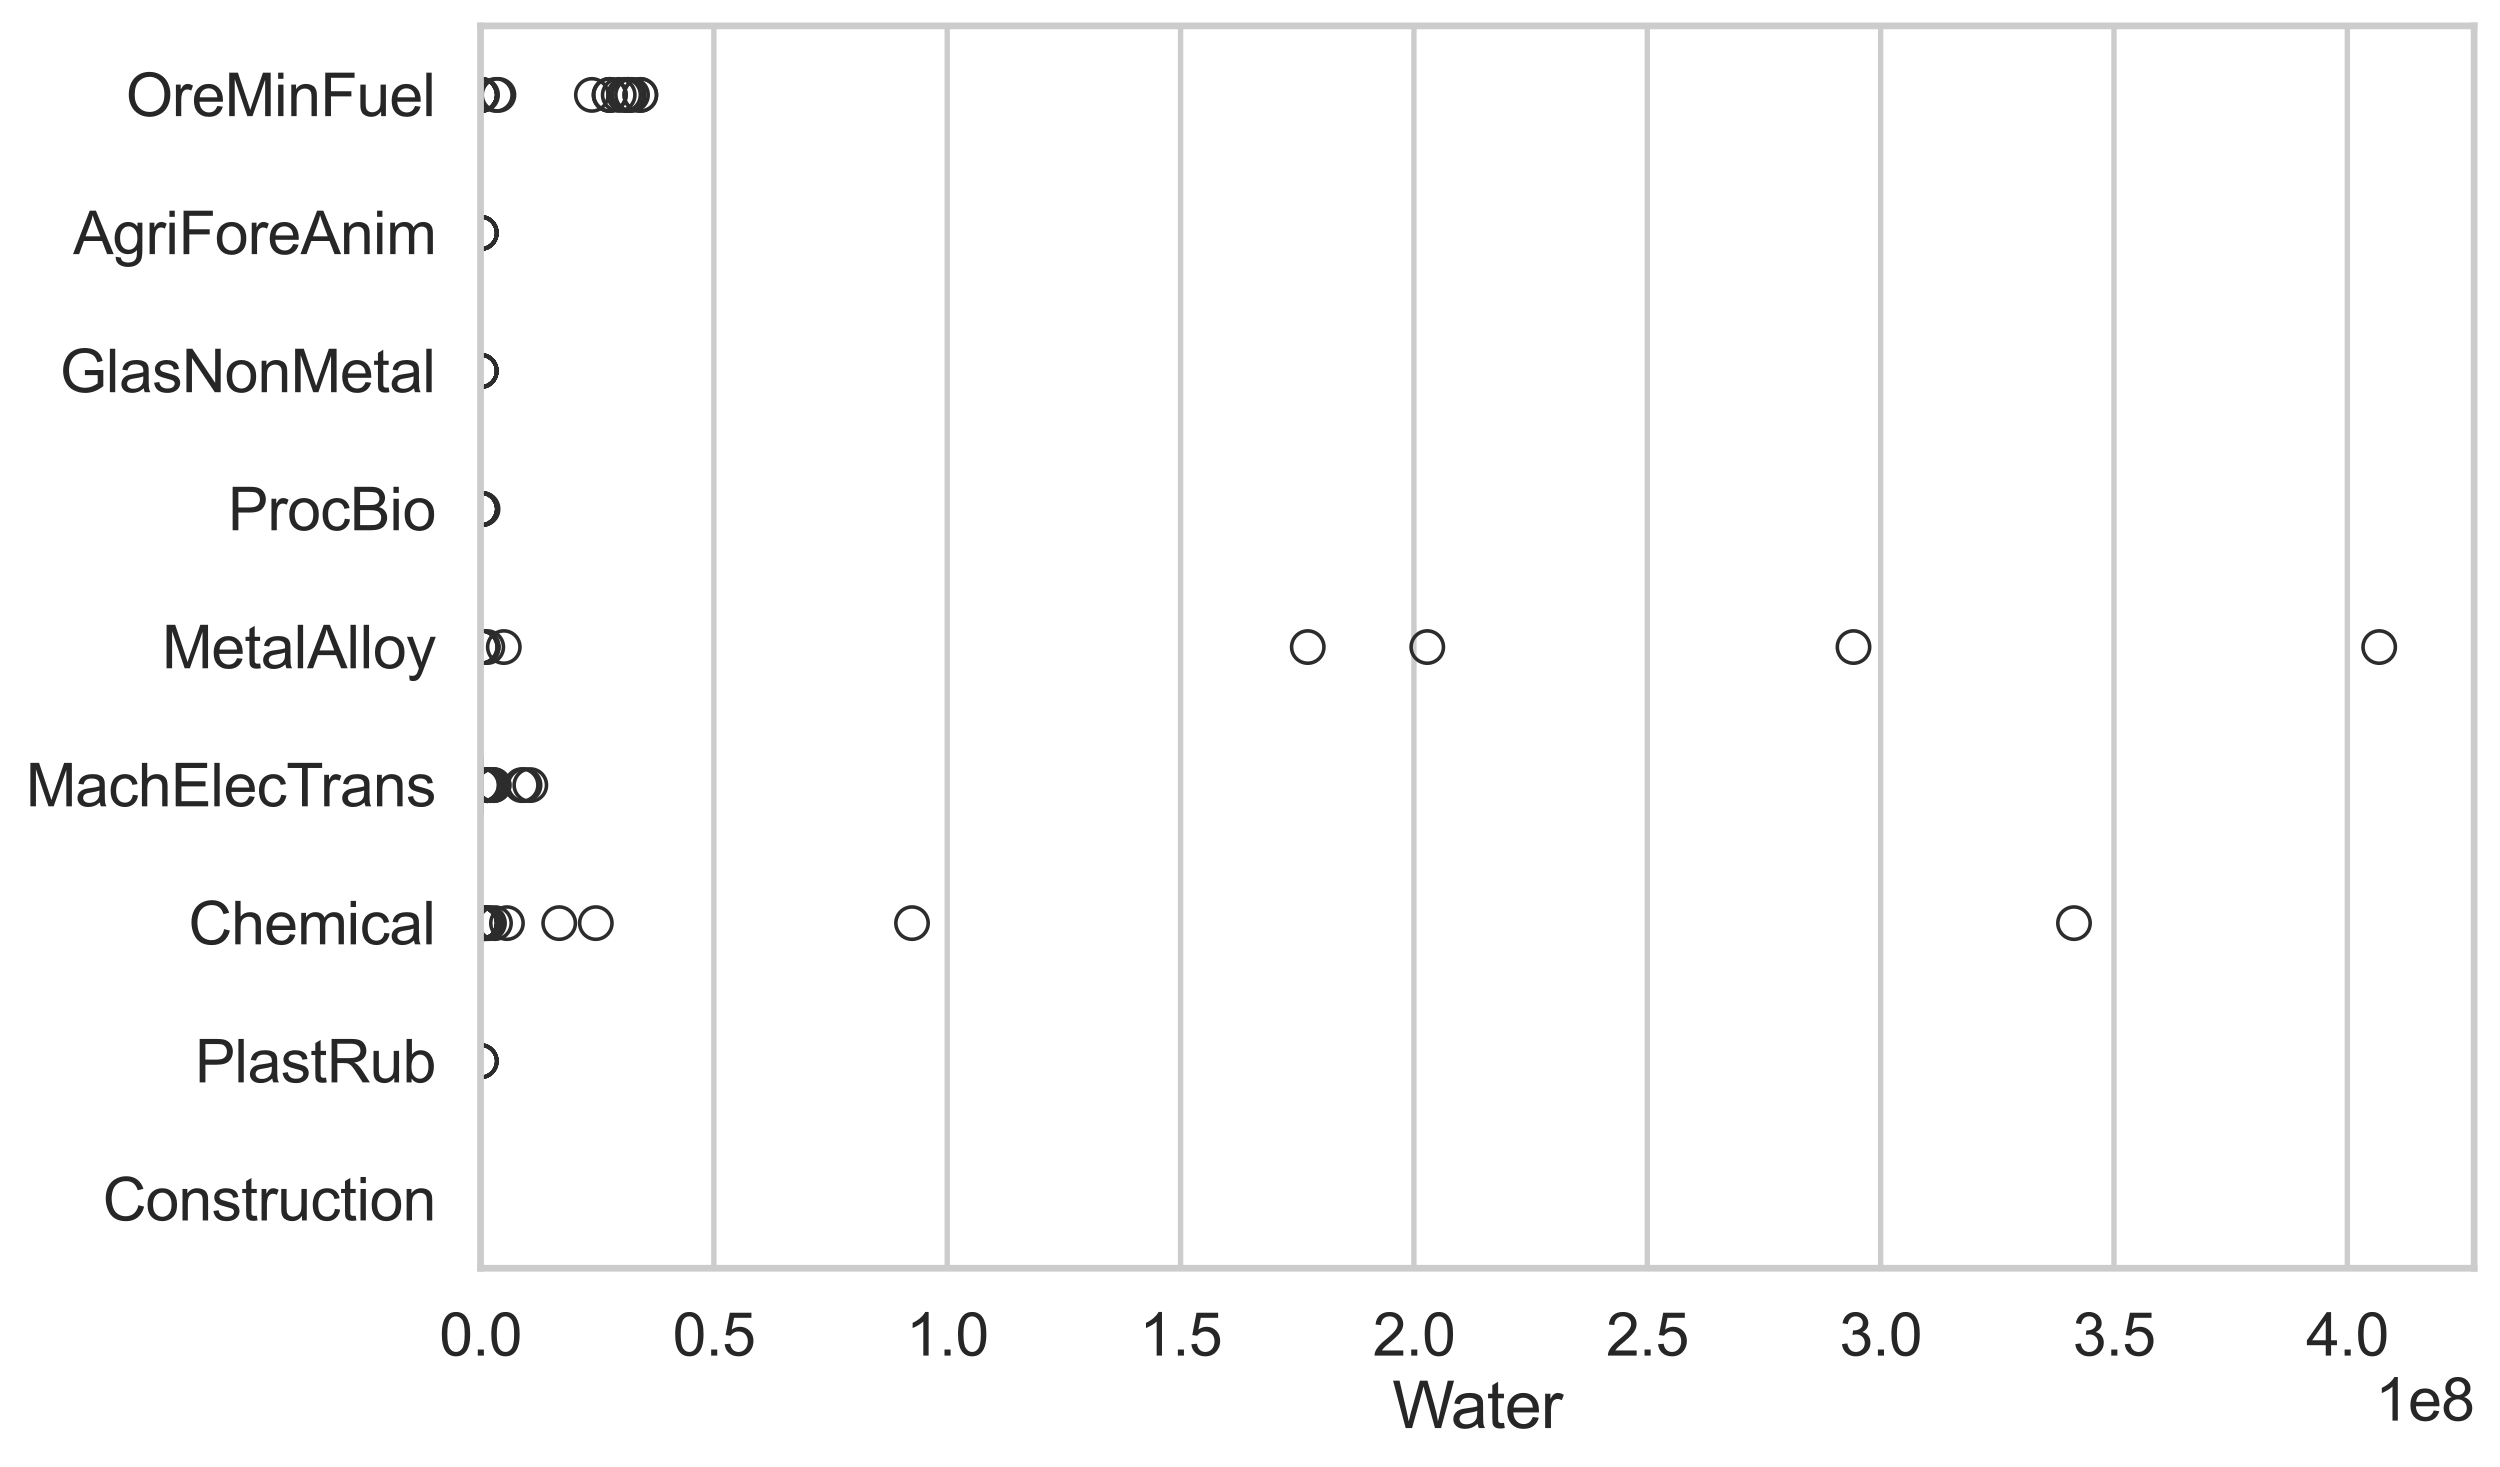 <?xml version="1.0" encoding="utf-8" standalone="no"?>
<!DOCTYPE svg PUBLIC "-//W3C//DTD SVG 1.1//EN"
  "http://www.w3.org/Graphics/SVG/1.1/DTD/svg11.dtd">
<svg xmlns:xlink="http://www.w3.org/1999/xlink" width="695.577pt" height="408.111pt" viewBox="0 0 695.577 408.111" xmlns="http://www.w3.org/2000/svg" version="1.1">
 <defs>
  <style type="text/css">*{stroke-linejoin: round; stroke-linecap: butt}</style>
 </defs>
 <g id="figure_1">
  <g id="patch_1">
   <path d="M 0 408.111 
L 695.577 408.111 
L 695.577 0 
L 0 0 
z
" style="fill: #ffffff"/>
  </g>
  <g id="axes_1">
   <g id="patch_2">
    <path d="M 133.697 352.86 
L 688.377 352.86 
L 688.377 7.2 
L 133.697 7.2 
z
" style="fill: #ffffff"/>
   </g>
   <g id="matplotlib.axis_1">
    <g id="xtick_1">
     <g id="line2d_1">
      <path d="M 133.697 352.86 
L 133.697 7.2 
" clip-path="url(#pa74706b23a)" style="fill: none; stroke: #cccccc; stroke-width: 1.5; stroke-linecap: round"/>
     </g>
     <g id="text_1">
      <!-- 0.0 -->
      <g style="fill: #262626" transform="translate(122.229 377.17) scale(0.165 -0.165)">
       <defs>
        <path id="ArialMT-30" d="M 266 2259 
Q 266 3072 433 3567 
Q 600 4063 929 4331 
Q 1259 4600 1759 4600 
Q 2128 4600 2406 4451 
Q 2684 4303 2865 4023 
Q 3047 3744 3150 3342 
Q 3253 2941 3253 2259 
Q 3253 1453 3087 958 
Q 2922 463 2592 192 
Q 2263 -78 1759 -78 
Q 1097 -78 719 397 
Q 266 969 266 2259 
z
M 844 2259 
Q 844 1131 1108 757 
Q 1372 384 1759 384 
Q 2147 384 2411 759 
Q 2675 1134 2675 2259 
Q 2675 3391 2411 3762 
Q 2147 4134 1753 4134 
Q 1366 4134 1134 3806 
Q 844 3388 844 2259 
z
" transform="scale(0.016)"/>
        <path id="ArialMT-2e" d="M 581 0 
L 581 641 
L 1222 641 
L 1222 0 
L 581 0 
z
" transform="scale(0.016)"/>
       </defs>
       <use xlink:href="#ArialMT-30"/>
       <use xlink:href="#ArialMT-2e" transform="translate(55.615 0)"/>
       <use xlink:href="#ArialMT-30" transform="translate(83.398 0)"/>
      </g>
     </g>
    </g>
    <g id="xtick_2">
     <g id="line2d_2">
      <path d="M 198.623 352.86 
L 198.623 7.2 
" clip-path="url(#pa74706b23a)" style="fill: none; stroke: #cccccc; stroke-width: 1.5; stroke-linecap: round"/>
     </g>
     <g id="text_2">
      <!-- 0.5 -->
      <g style="fill: #262626" transform="translate(187.155 377.17) scale(0.165 -0.165)">
       <defs>
        <path id="ArialMT-35" d="M 266 1200 
L 856 1250 
Q 922 819 1161 601 
Q 1400 384 1738 384 
Q 2144 384 2425 690 
Q 2706 997 2706 1503 
Q 2706 1984 2436 2262 
Q 2166 2541 1728 2541 
Q 1456 2541 1237 2417 
Q 1019 2294 894 2097 
L 366 2166 
L 809 4519 
L 3088 4519 
L 3088 3981 
L 1259 3981 
L 1013 2750 
Q 1425 3038 1878 3038 
Q 2478 3038 2890 2622 
Q 3303 2206 3303 1553 
Q 3303 931 2941 478 
Q 2500 -78 1738 -78 
Q 1113 -78 717 272 
Q 322 622 266 1200 
z
" transform="scale(0.016)"/>
       </defs>
       <use xlink:href="#ArialMT-30"/>
       <use xlink:href="#ArialMT-2e" transform="translate(55.615 0)"/>
       <use xlink:href="#ArialMT-35" transform="translate(83.398 0)"/>
      </g>
     </g>
    </g>
    <g id="xtick_3">
     <g id="line2d_3">
      <path d="M 263.548 352.86 
L 263.548 7.2 
" clip-path="url(#pa74706b23a)" style="fill: none; stroke: #cccccc; stroke-width: 1.5; stroke-linecap: round"/>
     </g>
     <g id="text_3">
      <!-- 1.0 -->
      <g style="fill: #262626" transform="translate(252.081 377.17) scale(0.165 -0.165)">
       <defs>
        <path id="ArialMT-31" d="M 2384 0 
L 1822 0 
L 1822 3584 
Q 1619 3391 1289 3197 
Q 959 3003 697 2906 
L 697 3450 
Q 1169 3672 1522 3987 
Q 1875 4303 2022 4600 
L 2384 4600 
L 2384 0 
z
" transform="scale(0.016)"/>
       </defs>
       <use xlink:href="#ArialMT-31"/>
       <use xlink:href="#ArialMT-2e" transform="translate(55.615 0)"/>
       <use xlink:href="#ArialMT-30" transform="translate(83.398 0)"/>
      </g>
     </g>
    </g>
    <g id="xtick_4">
     <g id="line2d_4">
      <path d="M 328.474 352.86 
L 328.474 7.2 
" clip-path="url(#pa74706b23a)" style="fill: none; stroke: #cccccc; stroke-width: 1.5; stroke-linecap: round"/>
     </g>
     <g id="text_4">
      <!-- 1.5 -->
      <g style="fill: #262626" transform="translate(317.006 377.17) scale(0.165 -0.165)">
       <use xlink:href="#ArialMT-31"/>
       <use xlink:href="#ArialMT-2e" transform="translate(55.615 0)"/>
       <use xlink:href="#ArialMT-35" transform="translate(83.398 0)"/>
      </g>
     </g>
    </g>
    <g id="xtick_5">
     <g id="line2d_5">
      <path d="M 393.399 352.86 
L 393.399 7.2 
" clip-path="url(#pa74706b23a)" style="fill: none; stroke: #cccccc; stroke-width: 1.5; stroke-linecap: round"/>
     </g>
     <g id="text_5">
      <!-- 2.0 -->
      <g style="fill: #262626" transform="translate(381.932 377.17) scale(0.165 -0.165)">
       <defs>
        <path id="ArialMT-32" d="M 3222 541 
L 3222 0 
L 194 0 
Q 188 203 259 391 
Q 375 700 629 1000 
Q 884 1300 1366 1694 
Q 2113 2306 2375 2664 
Q 2638 3022 2638 3341 
Q 2638 3675 2398 3904 
Q 2159 4134 1775 4134 
Q 1369 4134 1125 3890 
Q 881 3647 878 3216 
L 300 3275 
Q 359 3922 746 4261 
Q 1134 4600 1788 4600 
Q 2447 4600 2831 4234 
Q 3216 3869 3216 3328 
Q 3216 3053 3103 2787 
Q 2991 2522 2730 2228 
Q 2469 1934 1863 1422 
Q 1356 997 1212 845 
Q 1069 694 975 541 
L 3222 541 
z
" transform="scale(0.016)"/>
       </defs>
       <use xlink:href="#ArialMT-32"/>
       <use xlink:href="#ArialMT-2e" transform="translate(55.615 0)"/>
       <use xlink:href="#ArialMT-30" transform="translate(83.398 0)"/>
      </g>
     </g>
    </g>
    <g id="xtick_6">
     <g id="line2d_6">
      <path d="M 458.325 352.86 
L 458.325 7.2 
" clip-path="url(#pa74706b23a)" style="fill: none; stroke: #cccccc; stroke-width: 1.5; stroke-linecap: round"/>
     </g>
     <g id="text_6">
      <!-- 2.5 -->
      <g style="fill: #262626" transform="translate(446.857 377.17) scale(0.165 -0.165)">
       <use xlink:href="#ArialMT-32"/>
       <use xlink:href="#ArialMT-2e" transform="translate(55.615 0)"/>
       <use xlink:href="#ArialMT-35" transform="translate(83.398 0)"/>
      </g>
     </g>
    </g>
    <g id="xtick_7">
     <g id="line2d_7">
      <path d="M 523.25 352.86 
L 523.25 7.2 
" clip-path="url(#pa74706b23a)" style="fill: none; stroke: #cccccc; stroke-width: 1.5; stroke-linecap: round"/>
     </g>
     <g id="text_7">
      <!-- 3.0 -->
      <g style="fill: #262626" transform="translate(511.783 377.17) scale(0.165 -0.165)">
       <defs>
        <path id="ArialMT-33" d="M 269 1209 
L 831 1284 
Q 928 806 1161 595 
Q 1394 384 1728 384 
Q 2125 384 2398 659 
Q 2672 934 2672 1341 
Q 2672 1728 2419 1979 
Q 2166 2231 1775 2231 
Q 1616 2231 1378 2169 
L 1441 2663 
Q 1497 2656 1531 2656 
Q 1891 2656 2178 2843 
Q 2466 3031 2466 3422 
Q 2466 3731 2256 3934 
Q 2047 4138 1716 4138 
Q 1388 4138 1169 3931 
Q 950 3725 888 3313 
L 325 3413 
Q 428 3978 793 4289 
Q 1159 4600 1703 4600 
Q 2078 4600 2393 4439 
Q 2709 4278 2876 4000 
Q 3044 3722 3044 3409 
Q 3044 3113 2884 2869 
Q 2725 2625 2413 2481 
Q 2819 2388 3044 2092 
Q 3269 1797 3269 1353 
Q 3269 753 2831 336 
Q 2394 -81 1725 -81 
Q 1122 -81 723 278 
Q 325 638 269 1209 
z
" transform="scale(0.016)"/>
       </defs>
       <use xlink:href="#ArialMT-33"/>
       <use xlink:href="#ArialMT-2e" transform="translate(55.615 0)"/>
       <use xlink:href="#ArialMT-30" transform="translate(83.398 0)"/>
      </g>
     </g>
    </g>
    <g id="xtick_8">
     <g id="line2d_8">
      <path d="M 588.176 352.86 
L 588.176 7.2 
" clip-path="url(#pa74706b23a)" style="fill: none; stroke: #cccccc; stroke-width: 1.5; stroke-linecap: round"/>
     </g>
     <g id="text_8">
      <!-- 3.5 -->
      <g style="fill: #262626" transform="translate(576.708 377.17) scale(0.165 -0.165)">
       <use xlink:href="#ArialMT-33"/>
       <use xlink:href="#ArialMT-2e" transform="translate(55.615 0)"/>
       <use xlink:href="#ArialMT-35" transform="translate(83.398 0)"/>
      </g>
     </g>
    </g>
    <g id="xtick_9">
     <g id="line2d_9">
      <path d="M 653.101 352.86 
L 653.101 7.2 
" clip-path="url(#pa74706b23a)" style="fill: none; stroke: #cccccc; stroke-width: 1.5; stroke-linecap: round"/>
     </g>
     <g id="text_9">
      <!-- 4.0 -->
      <g style="fill: #262626" transform="translate(641.634 377.17) scale(0.165 -0.165)">
       <defs>
        <path id="ArialMT-34" d="M 2069 0 
L 2069 1097 
L 81 1097 
L 81 1613 
L 2172 4581 
L 2631 4581 
L 2631 1613 
L 3250 1613 
L 3250 1097 
L 2631 1097 
L 2631 0 
L 2069 0 
z
M 2069 1613 
L 2069 3678 
L 634 1613 
L 2069 1613 
z
" transform="scale(0.016)"/>
       </defs>
       <use xlink:href="#ArialMT-34"/>
       <use xlink:href="#ArialMT-2e" transform="translate(55.615 0)"/>
       <use xlink:href="#ArialMT-30" transform="translate(83.398 0)"/>
      </g>
     </g>
    </g>
    <g id="text_10">
     <!-- Water -->
     <g style="fill: #262626" transform="translate(387.373 397.334) scale(0.18 -0.18)">
      <defs>
       <path id="ArialMT-57" d="M 1294 0 
L 78 4581 
L 700 4581 
L 1397 1578 
Q 1509 1106 1591 641 
Q 1766 1375 1797 1488 
L 2669 4581 
L 3400 4581 
L 4056 2263 
Q 4303 1400 4413 641 
Q 4500 1075 4641 1638 
L 5359 4581 
L 5969 4581 
L 4713 0 
L 4128 0 
L 3163 3491 
Q 3041 3928 3019 4028 
Q 2947 3713 2884 3491 
L 1913 0 
L 1294 0 
z
" transform="scale(0.016)"/>
       <path id="ArialMT-61" d="M 2588 409 
Q 2275 144 1986 34 
Q 1697 -75 1366 -75 
Q 819 -75 525 192 
Q 231 459 231 875 
Q 231 1119 342 1320 
Q 453 1522 633 1644 
Q 813 1766 1038 1828 
Q 1203 1872 1538 1913 
Q 2219 1994 2541 2106 
Q 2544 2222 2544 2253 
Q 2544 2597 2384 2738 
Q 2169 2928 1744 2928 
Q 1347 2928 1158 2789 
Q 969 2650 878 2297 
L 328 2372 
Q 403 2725 575 2942 
Q 747 3159 1072 3276 
Q 1397 3394 1825 3394 
Q 2250 3394 2515 3294 
Q 2781 3194 2906 3042 
Q 3031 2891 3081 2659 
Q 3109 2516 3109 2141 
L 3109 1391 
Q 3109 606 3145 398 
Q 3181 191 3288 0 
L 2700 0 
Q 2613 175 2588 409 
z
M 2541 1666 
Q 2234 1541 1622 1453 
Q 1275 1403 1131 1340 
Q 988 1278 909 1158 
Q 831 1038 831 891 
Q 831 666 1001 516 
Q 1172 366 1500 366 
Q 1825 366 2078 508 
Q 2331 650 2450 897 
Q 2541 1088 2541 1459 
L 2541 1666 
z
" transform="scale(0.016)"/>
       <path id="ArialMT-74" d="M 1650 503 
L 1731 6 
Q 1494 -44 1306 -44 
Q 1000 -44 831 53 
Q 663 150 594 308 
Q 525 466 525 972 
L 525 2881 
L 113 2881 
L 113 3319 
L 525 3319 
L 525 4141 
L 1084 4478 
L 1084 3319 
L 1650 3319 
L 1650 2881 
L 1084 2881 
L 1084 941 
Q 1084 700 1114 631 
Q 1144 563 1211 522 
Q 1278 481 1403 481 
Q 1497 481 1650 503 
z
" transform="scale(0.016)"/>
       <path id="ArialMT-65" d="M 2694 1069 
L 3275 997 
Q 3138 488 2766 206 
Q 2394 -75 1816 -75 
Q 1088 -75 661 373 
Q 234 822 234 1631 
Q 234 2469 665 2931 
Q 1097 3394 1784 3394 
Q 2450 3394 2872 2941 
Q 3294 2488 3294 1666 
Q 3294 1616 3291 1516 
L 816 1516 
Q 847 969 1125 678 
Q 1403 388 1819 388 
Q 2128 388 2347 550 
Q 2566 713 2694 1069 
z
M 847 1978 
L 2700 1978 
Q 2663 2397 2488 2606 
Q 2219 2931 1791 2931 
Q 1403 2931 1139 2672 
Q 875 2413 847 1978 
z
" transform="scale(0.016)"/>
       <path id="ArialMT-72" d="M 416 0 
L 416 3319 
L 922 3319 
L 922 2816 
Q 1116 3169 1280 3281 
Q 1444 3394 1641 3394 
Q 1925 3394 2219 3213 
L 2025 2691 
Q 1819 2813 1613 2813 
Q 1428 2813 1281 2702 
Q 1134 2591 1072 2394 
Q 978 2094 978 1738 
L 978 0 
L 416 0 
z
" transform="scale(0.016)"/>
      </defs>
      <use xlink:href="#ArialMT-57"/>
      <use xlink:href="#ArialMT-61" transform="translate(90.635 0)"/>
      <use xlink:href="#ArialMT-74" transform="translate(146.25 0)"/>
      <use xlink:href="#ArialMT-65" transform="translate(174.033 0)"/>
      <use xlink:href="#ArialMT-72" transform="translate(229.648 0)"/>
     </g>
    </g>
    <g id="text_11">
     <!-- 1e8 -->
     <g style="fill: #262626" transform="translate(660.85 395.26) scale(0.165 -0.165)">
      <defs>
       <path id="ArialMT-38" d="M 1131 2484 
Q 781 2613 612 2850 
Q 444 3088 444 3419 
Q 444 3919 803 4259 
Q 1163 4600 1759 4600 
Q 2359 4600 2725 4251 
Q 3091 3903 3091 3403 
Q 3091 3084 2923 2848 
Q 2756 2613 2416 2484 
Q 2838 2347 3058 2040 
Q 3278 1734 3278 1309 
Q 3278 722 2862 322 
Q 2447 -78 1769 -78 
Q 1091 -78 675 323 
Q 259 725 259 1325 
Q 259 1772 486 2073 
Q 713 2375 1131 2484 
z
M 1019 3438 
Q 1019 3113 1228 2906 
Q 1438 2700 1772 2700 
Q 2097 2700 2305 2904 
Q 2513 3109 2513 3406 
Q 2513 3716 2298 3927 
Q 2084 4138 1766 4138 
Q 1444 4138 1231 3931 
Q 1019 3725 1019 3438 
z
M 838 1322 
Q 838 1081 952 856 
Q 1066 631 1291 507 
Q 1516 384 1775 384 
Q 2178 384 2440 643 
Q 2703 903 2703 1303 
Q 2703 1709 2433 1975 
Q 2163 2241 1756 2241 
Q 1359 2241 1098 1978 
Q 838 1716 838 1322 
z
" transform="scale(0.016)"/>
      </defs>
      <use xlink:href="#ArialMT-31"/>
      <use xlink:href="#ArialMT-65" transform="translate(55.615 0)"/>
      <use xlink:href="#ArialMT-38" transform="translate(111.23 0)"/>
     </g>
    </g>
   </g>
   <g id="matplotlib.axis_2">
    <g id="ytick_1">
     <g id="text_12">
      <!-- OreMinFuel -->
      <g style="fill: #262626" transform="translate(35.013 32.309) scale(0.165 -0.165)">
       <defs>
        <path id="ArialMT-4f" d="M 309 2231 
Q 309 3372 921 4017 
Q 1534 4663 2503 4663 
Q 3138 4663 3647 4359 
Q 4156 4056 4423 3514 
Q 4691 2972 4691 2284 
Q 4691 1588 4409 1038 
Q 4128 488 3612 205 
Q 3097 -78 2500 -78 
Q 1853 -78 1343 234 
Q 834 547 571 1087 
Q 309 1628 309 2231 
z
M 934 2222 
Q 934 1394 1379 917 
Q 1825 441 2497 441 
Q 3181 441 3623 922 
Q 4066 1403 4066 2288 
Q 4066 2847 3877 3264 
Q 3688 3681 3323 3911 
Q 2959 4141 2506 4141 
Q 1863 4141 1398 3698 
Q 934 3256 934 2222 
z
" transform="scale(0.016)"/>
        <path id="ArialMT-4d" d="M 475 0 
L 475 4581 
L 1388 4581 
L 2472 1338 
Q 2622 884 2691 659 
Q 2769 909 2934 1394 
L 4031 4581 
L 4847 4581 
L 4847 0 
L 4263 0 
L 4263 3834 
L 2931 0 
L 2384 0 
L 1059 3900 
L 1059 0 
L 475 0 
z
" transform="scale(0.016)"/>
        <path id="ArialMT-69" d="M 425 3934 
L 425 4581 
L 988 4581 
L 988 3934 
L 425 3934 
z
M 425 0 
L 425 3319 
L 988 3319 
L 988 0 
L 425 0 
z
" transform="scale(0.016)"/>
        <path id="ArialMT-6e" d="M 422 0 
L 422 3319 
L 928 3319 
L 928 2847 
Q 1294 3394 1984 3394 
Q 2284 3394 2536 3286 
Q 2788 3178 2913 3003 
Q 3038 2828 3088 2588 
Q 3119 2431 3119 2041 
L 3119 0 
L 2556 0 
L 2556 2019 
Q 2556 2363 2490 2533 
Q 2425 2703 2258 2804 
Q 2091 2906 1866 2906 
Q 1506 2906 1245 2678 
Q 984 2450 984 1813 
L 984 0 
L 422 0 
z
" transform="scale(0.016)"/>
        <path id="ArialMT-46" d="M 525 0 
L 525 4581 
L 3616 4581 
L 3616 4041 
L 1131 4041 
L 1131 2622 
L 3281 2622 
L 3281 2081 
L 1131 2081 
L 1131 0 
L 525 0 
z
" transform="scale(0.016)"/>
        <path id="ArialMT-75" d="M 2597 0 
L 2597 488 
Q 2209 -75 1544 -75 
Q 1250 -75 995 37 
Q 741 150 617 320 
Q 494 491 444 738 
Q 409 903 409 1263 
L 409 3319 
L 972 3319 
L 972 1478 
Q 972 1038 1006 884 
Q 1059 663 1231 536 
Q 1403 409 1656 409 
Q 1909 409 2131 539 
Q 2353 669 2445 892 
Q 2538 1116 2538 1541 
L 2538 3319 
L 3100 3319 
L 3100 0 
L 2597 0 
z
" transform="scale(0.016)"/>
        <path id="ArialMT-6c" d="M 409 0 
L 409 4581 
L 972 4581 
L 972 0 
L 409 0 
z
" transform="scale(0.016)"/>
       </defs>
       <use xlink:href="#ArialMT-4f"/>
       <use xlink:href="#ArialMT-72" transform="translate(77.783 0)"/>
       <use xlink:href="#ArialMT-65" transform="translate(111.084 0)"/>
       <use xlink:href="#ArialMT-4d" transform="translate(166.699 0)"/>
       <use xlink:href="#ArialMT-69" transform="translate(250 0)"/>
       <use xlink:href="#ArialMT-6e" transform="translate(272.217 0)"/>
       <use xlink:href="#ArialMT-46" transform="translate(327.832 0)"/>
       <use xlink:href="#ArialMT-75" transform="translate(388.916 0)"/>
       <use xlink:href="#ArialMT-65" transform="translate(444.531 0)"/>
       <use xlink:href="#ArialMT-6c" transform="translate(500.146 0)"/>
      </g>
     </g>
    </g>
    <g id="ytick_2">
     <g id="text_13">
      <!-- AgriForeAnim -->
      <g style="fill: #262626" transform="translate(20.341 70.715) scale(0.165 -0.165)">
       <defs>
        <path id="ArialMT-41" d="M -9 0 
L 1750 4581 
L 2403 4581 
L 4278 0 
L 3588 0 
L 3053 1388 
L 1138 1388 
L 634 0 
L -9 0 
z
M 1313 1881 
L 2866 1881 
L 2388 3150 
Q 2169 3728 2063 4100 
Q 1975 3659 1816 3225 
L 1313 1881 
z
" transform="scale(0.016)"/>
        <path id="ArialMT-67" d="M 319 -275 
L 866 -356 
Q 900 -609 1056 -725 
Q 1266 -881 1628 -881 
Q 2019 -881 2231 -725 
Q 2444 -569 2519 -288 
Q 2563 -116 2559 434 
Q 2191 0 1641 0 
Q 956 0 581 494 
Q 206 988 206 1678 
Q 206 2153 378 2554 
Q 550 2956 876 3175 
Q 1203 3394 1644 3394 
Q 2231 3394 2613 2919 
L 2613 3319 
L 3131 3319 
L 3131 450 
Q 3131 -325 2973 -648 
Q 2816 -972 2473 -1159 
Q 2131 -1347 1631 -1347 
Q 1038 -1347 672 -1080 
Q 306 -813 319 -275 
z
M 784 1719 
Q 784 1066 1043 766 
Q 1303 466 1694 466 
Q 2081 466 2343 764 
Q 2606 1063 2606 1700 
Q 2606 2309 2336 2618 
Q 2066 2928 1684 2928 
Q 1309 2928 1046 2623 
Q 784 2319 784 1719 
z
" transform="scale(0.016)"/>
        <path id="ArialMT-6f" d="M 213 1659 
Q 213 2581 725 3025 
Q 1153 3394 1769 3394 
Q 2453 3394 2887 2945 
Q 3322 2497 3322 1706 
Q 3322 1066 3130 698 
Q 2938 331 2570 128 
Q 2203 -75 1769 -75 
Q 1072 -75 642 372 
Q 213 819 213 1659 
z
M 791 1659 
Q 791 1022 1069 705 
Q 1347 388 1769 388 
Q 2188 388 2466 706 
Q 2744 1025 2744 1678 
Q 2744 2294 2464 2611 
Q 2184 2928 1769 2928 
Q 1347 2928 1069 2612 
Q 791 2297 791 1659 
z
" transform="scale(0.016)"/>
        <path id="ArialMT-6d" d="M 422 0 
L 422 3319 
L 925 3319 
L 925 2853 
Q 1081 3097 1340 3245 
Q 1600 3394 1931 3394 
Q 2300 3394 2536 3241 
Q 2772 3088 2869 2813 
Q 3263 3394 3894 3394 
Q 4388 3394 4653 3120 
Q 4919 2847 4919 2278 
L 4919 0 
L 4359 0 
L 4359 2091 
Q 4359 2428 4304 2576 
Q 4250 2725 4106 2815 
Q 3963 2906 3769 2906 
Q 3419 2906 3187 2673 
Q 2956 2441 2956 1928 
L 2956 0 
L 2394 0 
L 2394 2156 
Q 2394 2531 2256 2718 
Q 2119 2906 1806 2906 
Q 1569 2906 1367 2781 
Q 1166 2656 1075 2415 
Q 984 2175 984 1722 
L 984 0 
L 422 0 
z
" transform="scale(0.016)"/>
       </defs>
       <use xlink:href="#ArialMT-41"/>
       <use xlink:href="#ArialMT-67" transform="translate(66.699 0)"/>
       <use xlink:href="#ArialMT-72" transform="translate(122.314 0)"/>
       <use xlink:href="#ArialMT-69" transform="translate(155.615 0)"/>
       <use xlink:href="#ArialMT-46" transform="translate(177.832 0)"/>
       <use xlink:href="#ArialMT-6f" transform="translate(238.916 0)"/>
       <use xlink:href="#ArialMT-72" transform="translate(294.531 0)"/>
       <use xlink:href="#ArialMT-65" transform="translate(327.832 0)"/>
       <use xlink:href="#ArialMT-41" transform="translate(383.447 0)"/>
       <use xlink:href="#ArialMT-6e" transform="translate(450.146 0)"/>
       <use xlink:href="#ArialMT-69" transform="translate(505.762 0)"/>
       <use xlink:href="#ArialMT-6d" transform="translate(527.979 0)"/>
      </g>
     </g>
    </g>
    <g id="ytick_3">
     <g id="text_14">
      <!-- GlasNonMetal -->
      <g style="fill: #262626" transform="translate(16.659 109.122) scale(0.165 -0.165)">
       <defs>
        <path id="ArialMT-47" d="M 2638 1797 
L 2638 2334 
L 4578 2338 
L 4578 638 
Q 4131 281 3656 101 
Q 3181 -78 2681 -78 
Q 2006 -78 1454 211 
Q 903 500 622 1047 
Q 341 1594 341 2269 
Q 341 2938 620 3517 
Q 900 4097 1425 4378 
Q 1950 4659 2634 4659 
Q 3131 4659 3532 4498 
Q 3934 4338 4162 4050 
Q 4391 3763 4509 3300 
L 3963 3150 
Q 3859 3500 3706 3700 
Q 3553 3900 3268 4020 
Q 2984 4141 2638 4141 
Q 2222 4141 1919 4014 
Q 1616 3888 1430 3681 
Q 1244 3475 1141 3228 
Q 966 2803 966 2306 
Q 966 1694 1177 1281 
Q 1388 869 1791 669 
Q 2194 469 2647 469 
Q 3041 469 3416 620 
Q 3791 772 3984 944 
L 3984 1797 
L 2638 1797 
z
" transform="scale(0.016)"/>
        <path id="ArialMT-73" d="M 197 991 
L 753 1078 
Q 800 744 1014 566 
Q 1228 388 1613 388 
Q 2000 388 2187 545 
Q 2375 703 2375 916 
Q 2375 1106 2209 1216 
Q 2094 1291 1634 1406 
Q 1016 1563 777 1677 
Q 538 1791 414 1992 
Q 291 2194 291 2438 
Q 291 2659 392 2848 
Q 494 3038 669 3163 
Q 800 3259 1026 3326 
Q 1253 3394 1513 3394 
Q 1903 3394 2198 3281 
Q 2494 3169 2634 2976 
Q 2775 2784 2828 2463 
L 2278 2388 
Q 2241 2644 2061 2787 
Q 1881 2931 1553 2931 
Q 1166 2931 1000 2803 
Q 834 2675 834 2503 
Q 834 2394 903 2306 
Q 972 2216 1119 2156 
Q 1203 2125 1616 2013 
Q 2213 1853 2448 1751 
Q 2684 1650 2818 1456 
Q 2953 1263 2953 975 
Q 2953 694 2789 445 
Q 2625 197 2315 61 
Q 2006 -75 1616 -75 
Q 969 -75 630 194 
Q 291 463 197 991 
z
" transform="scale(0.016)"/>
        <path id="ArialMT-4e" d="M 488 0 
L 488 4581 
L 1109 4581 
L 3516 984 
L 3516 4581 
L 4097 4581 
L 4097 0 
L 3475 0 
L 1069 3600 
L 1069 0 
L 488 0 
z
" transform="scale(0.016)"/>
       </defs>
       <use xlink:href="#ArialMT-47"/>
       <use xlink:href="#ArialMT-6c" transform="translate(77.783 0)"/>
       <use xlink:href="#ArialMT-61" transform="translate(100 0)"/>
       <use xlink:href="#ArialMT-73" transform="translate(155.615 0)"/>
       <use xlink:href="#ArialMT-4e" transform="translate(205.615 0)"/>
       <use xlink:href="#ArialMT-6f" transform="translate(277.832 0)"/>
       <use xlink:href="#ArialMT-6e" transform="translate(333.447 0)"/>
       <use xlink:href="#ArialMT-4d" transform="translate(389.062 0)"/>
       <use xlink:href="#ArialMT-65" transform="translate(472.363 0)"/>
       <use xlink:href="#ArialMT-74" transform="translate(527.979 0)"/>
       <use xlink:href="#ArialMT-61" transform="translate(555.762 0)"/>
       <use xlink:href="#ArialMT-6c" transform="translate(611.377 0)"/>
      </g>
     </g>
    </g>
    <g id="ytick_4">
     <g id="text_15">
      <!-- ProcBio -->
      <g style="fill: #262626" transform="translate(63.424 147.529) scale(0.165 -0.165)">
       <defs>
        <path id="ArialMT-50" d="M 494 0 
L 494 4581 
L 2222 4581 
Q 2678 4581 2919 4538 
Q 3256 4481 3484 4323 
Q 3713 4166 3852 3881 
Q 3991 3597 3991 3256 
Q 3991 2672 3619 2267 
Q 3247 1863 2275 1863 
L 1100 1863 
L 1100 0 
L 494 0 
z
M 1100 2403 
L 2284 2403 
Q 2872 2403 3119 2622 
Q 3366 2841 3366 3238 
Q 3366 3525 3220 3729 
Q 3075 3934 2838 4000 
Q 2684 4041 2272 4041 
L 1100 4041 
L 1100 2403 
z
" transform="scale(0.016)"/>
        <path id="ArialMT-63" d="M 2588 1216 
L 3141 1144 
Q 3050 572 2676 248 
Q 2303 -75 1759 -75 
Q 1078 -75 664 370 
Q 250 816 250 1647 
Q 250 2184 428 2587 
Q 606 2991 970 3192 
Q 1334 3394 1763 3394 
Q 2303 3394 2647 3120 
Q 2991 2847 3088 2344 
L 2541 2259 
Q 2463 2594 2264 2762 
Q 2066 2931 1784 2931 
Q 1359 2931 1093 2626 
Q 828 2322 828 1663 
Q 828 994 1084 691 
Q 1341 388 1753 388 
Q 2084 388 2306 591 
Q 2528 794 2588 1216 
z
" transform="scale(0.016)"/>
        <path id="ArialMT-42" d="M 469 0 
L 469 4581 
L 2188 4581 
Q 2713 4581 3030 4442 
Q 3347 4303 3526 4014 
Q 3706 3725 3706 3409 
Q 3706 3116 3547 2856 
Q 3388 2597 3066 2438 
Q 3481 2316 3704 2022 
Q 3928 1728 3928 1328 
Q 3928 1006 3792 729 
Q 3656 453 3456 303 
Q 3256 153 2954 76 
Q 2653 0 2216 0 
L 469 0 
z
M 1075 2656 
L 2066 2656 
Q 2469 2656 2644 2709 
Q 2875 2778 2992 2937 
Q 3109 3097 3109 3338 
Q 3109 3566 3000 3739 
Q 2891 3913 2687 3977 
Q 2484 4041 1991 4041 
L 1075 4041 
L 1075 2656 
z
M 1075 541 
L 2216 541 
Q 2509 541 2628 563 
Q 2838 600 2978 687 
Q 3119 775 3209 942 
Q 3300 1109 3300 1328 
Q 3300 1584 3169 1773 
Q 3038 1963 2805 2039 
Q 2572 2116 2134 2116 
L 1075 2116 
L 1075 541 
z
" transform="scale(0.016)"/>
       </defs>
       <use xlink:href="#ArialMT-50"/>
       <use xlink:href="#ArialMT-72" transform="translate(66.699 0)"/>
       <use xlink:href="#ArialMT-6f" transform="translate(100 0)"/>
       <use xlink:href="#ArialMT-63" transform="translate(155.615 0)"/>
       <use xlink:href="#ArialMT-42" transform="translate(205.615 0)"/>
       <use xlink:href="#ArialMT-69" transform="translate(272.314 0)"/>
       <use xlink:href="#ArialMT-6f" transform="translate(294.531 0)"/>
      </g>
     </g>
    </g>
    <g id="ytick_5">
     <g id="text_16">
      <!-- MetalAlloy -->
      <g style="fill: #262626" transform="translate(45.088 185.935) scale(0.165 -0.165)">
       <defs>
        <path id="ArialMT-79" d="M 397 -1278 
L 334 -750 
Q 519 -800 656 -800 
Q 844 -800 956 -737 
Q 1069 -675 1141 -563 
Q 1194 -478 1313 -144 
Q 1328 -97 1363 -6 
L 103 3319 
L 709 3319 
L 1400 1397 
Q 1534 1031 1641 628 
Q 1738 1016 1872 1384 
L 2581 3319 
L 3144 3319 
L 1881 -56 
Q 1678 -603 1566 -809 
Q 1416 -1088 1222 -1217 
Q 1028 -1347 759 -1347 
Q 597 -1347 397 -1278 
z
" transform="scale(0.016)"/>
       </defs>
       <use xlink:href="#ArialMT-4d"/>
       <use xlink:href="#ArialMT-65" transform="translate(83.301 0)"/>
       <use xlink:href="#ArialMT-74" transform="translate(138.916 0)"/>
       <use xlink:href="#ArialMT-61" transform="translate(166.699 0)"/>
       <use xlink:href="#ArialMT-6c" transform="translate(222.314 0)"/>
       <use xlink:href="#ArialMT-41" transform="translate(244.531 0)"/>
       <use xlink:href="#ArialMT-6c" transform="translate(311.23 0)"/>
       <use xlink:href="#ArialMT-6c" transform="translate(333.447 0)"/>
       <use xlink:href="#ArialMT-6f" transform="translate(355.664 0)"/>
       <use xlink:href="#ArialMT-79" transform="translate(411.279 0)"/>
      </g>
     </g>
    </g>
    <g id="ytick_6">
     <g id="text_17">
      <!-- MachElecTrans -->
      <g style="fill: #262626" transform="translate(7.2 224.342) scale(0.165 -0.165)">
       <defs>
        <path id="ArialMT-68" d="M 422 0 
L 422 4581 
L 984 4581 
L 984 2938 
Q 1378 3394 1978 3394 
Q 2347 3394 2619 3248 
Q 2891 3103 3008 2847 
Q 3125 2591 3125 2103 
L 3125 0 
L 2563 0 
L 2563 2103 
Q 2563 2525 2380 2717 
Q 2197 2909 1863 2909 
Q 1613 2909 1392 2779 
Q 1172 2650 1078 2428 
Q 984 2206 984 1816 
L 984 0 
L 422 0 
z
" transform="scale(0.016)"/>
        <path id="ArialMT-45" d="M 506 0 
L 506 4581 
L 3819 4581 
L 3819 4041 
L 1113 4041 
L 1113 2638 
L 3647 2638 
L 3647 2100 
L 1113 2100 
L 1113 541 
L 3925 541 
L 3925 0 
L 506 0 
z
" transform="scale(0.016)"/>
        <path id="ArialMT-54" d="M 1659 0 
L 1659 4041 
L 150 4041 
L 150 4581 
L 3781 4581 
L 3781 4041 
L 2266 4041 
L 2266 0 
L 1659 0 
z
" transform="scale(0.016)"/>
       </defs>
       <use xlink:href="#ArialMT-4d"/>
       <use xlink:href="#ArialMT-61" transform="translate(83.301 0)"/>
       <use xlink:href="#ArialMT-63" transform="translate(138.916 0)"/>
       <use xlink:href="#ArialMT-68" transform="translate(188.916 0)"/>
       <use xlink:href="#ArialMT-45" transform="translate(244.531 0)"/>
       <use xlink:href="#ArialMT-6c" transform="translate(311.23 0)"/>
       <use xlink:href="#ArialMT-65" transform="translate(333.447 0)"/>
       <use xlink:href="#ArialMT-63" transform="translate(389.062 0)"/>
       <use xlink:href="#ArialMT-54" transform="translate(439.062 0)"/>
       <use xlink:href="#ArialMT-72" transform="translate(496.396 0)"/>
       <use xlink:href="#ArialMT-61" transform="translate(529.697 0)"/>
       <use xlink:href="#ArialMT-6e" transform="translate(585.312 0)"/>
       <use xlink:href="#ArialMT-73" transform="translate(640.928 0)"/>
      </g>
     </g>
    </g>
    <g id="ytick_7">
     <g id="text_18">
      <!-- Chemical -->
      <g style="fill: #262626" transform="translate(52.428 262.749) scale(0.165 -0.165)">
       <defs>
        <path id="ArialMT-43" d="M 3763 1606 
L 4369 1453 
Q 4178 706 3683 314 
Q 3188 -78 2472 -78 
Q 1731 -78 1267 223 
Q 803 525 561 1097 
Q 319 1669 319 2325 
Q 319 3041 592 3573 
Q 866 4106 1370 4382 
Q 1875 4659 2481 4659 
Q 3169 4659 3637 4309 
Q 4106 3959 4291 3325 
L 3694 3184 
Q 3534 3684 3231 3912 
Q 2928 4141 2469 4141 
Q 1941 4141 1586 3887 
Q 1231 3634 1087 3207 
Q 944 2781 944 2328 
Q 944 1744 1114 1308 
Q 1284 872 1643 656 
Q 2003 441 2422 441 
Q 2931 441 3284 734 
Q 3638 1028 3763 1606 
z
" transform="scale(0.016)"/>
       </defs>
       <use xlink:href="#ArialMT-43"/>
       <use xlink:href="#ArialMT-68" transform="translate(72.217 0)"/>
       <use xlink:href="#ArialMT-65" transform="translate(127.832 0)"/>
       <use xlink:href="#ArialMT-6d" transform="translate(183.447 0)"/>
       <use xlink:href="#ArialMT-69" transform="translate(266.748 0)"/>
       <use xlink:href="#ArialMT-63" transform="translate(288.965 0)"/>
       <use xlink:href="#ArialMT-61" transform="translate(338.965 0)"/>
       <use xlink:href="#ArialMT-6c" transform="translate(394.58 0)"/>
      </g>
     </g>
    </g>
    <g id="ytick_8">
     <g id="text_19">
      <!-- PlastRub -->
      <g style="fill: #262626" transform="translate(54.248 301.155) scale(0.165 -0.165)">
       <defs>
        <path id="ArialMT-52" d="M 503 0 
L 503 4581 
L 2534 4581 
Q 3147 4581 3465 4457 
Q 3784 4334 3975 4021 
Q 4166 3709 4166 3331 
Q 4166 2844 3850 2509 
Q 3534 2175 2875 2084 
Q 3116 1969 3241 1856 
Q 3506 1613 3744 1247 
L 4541 0 
L 3778 0 
L 3172 953 
Q 2906 1366 2734 1584 
Q 2563 1803 2427 1890 
Q 2291 1978 2150 2013 
Q 2047 2034 1813 2034 
L 1109 2034 
L 1109 0 
L 503 0 
z
M 1109 2559 
L 2413 2559 
Q 2828 2559 3062 2645 
Q 3297 2731 3419 2920 
Q 3541 3109 3541 3331 
Q 3541 3656 3305 3865 
Q 3069 4075 2559 4075 
L 1109 4075 
L 1109 2559 
z
" transform="scale(0.016)"/>
        <path id="ArialMT-62" d="M 941 0 
L 419 0 
L 419 4581 
L 981 4581 
L 981 2947 
Q 1338 3394 1891 3394 
Q 2197 3394 2470 3270 
Q 2744 3147 2920 2923 
Q 3097 2700 3197 2384 
Q 3297 2069 3297 1709 
Q 3297 856 2875 390 
Q 2453 -75 1863 -75 
Q 1275 -75 941 416 
L 941 0 
z
M 934 1684 
Q 934 1088 1097 822 
Q 1363 388 1816 388 
Q 2184 388 2453 708 
Q 2722 1028 2722 1663 
Q 2722 2313 2464 2622 
Q 2206 2931 1841 2931 
Q 1472 2931 1203 2611 
Q 934 2291 934 1684 
z
" transform="scale(0.016)"/>
       </defs>
       <use xlink:href="#ArialMT-50"/>
       <use xlink:href="#ArialMT-6c" transform="translate(66.699 0)"/>
       <use xlink:href="#ArialMT-61" transform="translate(88.916 0)"/>
       <use xlink:href="#ArialMT-73" transform="translate(144.531 0)"/>
       <use xlink:href="#ArialMT-74" transform="translate(194.531 0)"/>
       <use xlink:href="#ArialMT-52" transform="translate(222.314 0)"/>
       <use xlink:href="#ArialMT-75" transform="translate(294.531 0)"/>
       <use xlink:href="#ArialMT-62" transform="translate(350.146 0)"/>
      </g>
     </g>
    </g>
    <g id="ytick_9">
     <g id="text_20">
      <!-- Construction -->
      <g style="fill: #262626" transform="translate(28.575 339.562) scale(0.165 -0.165)">
       <use xlink:href="#ArialMT-43"/>
       <use xlink:href="#ArialMT-6f" transform="translate(72.217 0)"/>
       <use xlink:href="#ArialMT-6e" transform="translate(127.832 0)"/>
       <use xlink:href="#ArialMT-73" transform="translate(183.447 0)"/>
       <use xlink:href="#ArialMT-74" transform="translate(233.447 0)"/>
       <use xlink:href="#ArialMT-72" transform="translate(261.23 0)"/>
       <use xlink:href="#ArialMT-75" transform="translate(294.531 0)"/>
       <use xlink:href="#ArialMT-63" transform="translate(350.146 0)"/>
       <use xlink:href="#ArialMT-74" transform="translate(400.146 0)"/>
       <use xlink:href="#ArialMT-69" transform="translate(427.93 0)"/>
       <use xlink:href="#ArialMT-6f" transform="translate(450.146 0)"/>
       <use xlink:href="#ArialMT-6e" transform="translate(505.762 0)"/>
      </g>
     </g>
    </g>
   </g>
   <g id="patch_3">
    <path d="M 133.697 11.041 
L 133.697 41.766 
L 133.699 41.766 
L 133.699 11.041 
L 133.697 11.041 
z
" clip-path="url(#pa74706b23a)" style="fill: #c9941d; stroke: #2c2c2c; stroke-linejoin: miter"/>
   </g>
   <g id="line2d_10">
    <path d="M 133.697 26.403 
L 133.697 26.403 
" clip-path="url(#pa74706b23a)" style="fill: none; stroke: #2c2c2c"/>
   </g>
   <g id="line2d_11">
    <path d="M 133.699 26.403 
L 133.701 26.403 
" clip-path="url(#pa74706b23a)" style="fill: none; stroke: #2c2c2c"/>
   </g>
   <g id="line2d_12">
    <path d="M 133.697 18.722 
L 133.697 34.085 
" clip-path="url(#pa74706b23a)" style="fill: none; stroke: #2c2c2c; stroke-linecap: round"/>
   </g>
   <g id="line2d_13">
    <path d="M 133.701 18.722 
L 133.701 34.085 
" clip-path="url(#pa74706b23a)" style="fill: none; stroke: #2c2c2c; stroke-linecap: round"/>
   </g>
   <g id="line2d_14">
    <defs>
     <path id="maa3ae180e7" d="M 0 4.5 
C 1.193 4.5 2.338 4.026 3.182 3.182 
C 4.026 2.338 4.5 1.193 4.5 0 
C 4.5 -1.193 4.026 -2.338 3.182 -3.182 
C 2.338 -4.026 1.193 -4.5 0 -4.5 
C -1.193 -4.5 -2.338 -4.026 -3.182 -3.182 
C -4.026 -2.338 -4.5 -1.193 -4.5 0 
C -4.5 1.193 -4.026 2.338 -3.182 3.182 
C -2.338 4.026 -1.193 4.5 0 4.5 
z
" style="stroke: #2c2c2c"/>
    </defs>
    <g clip-path="url(#pa74706b23a)">
     <use xlink:href="#maa3ae180e7" x="133.713" y="26.403" style="fill-opacity: 0; stroke: #2c2c2c"/>
     <use xlink:href="#maa3ae180e7" x="174.938" y="26.403" style="fill-opacity: 0; stroke: #2c2c2c"/>
     <use xlink:href="#maa3ae180e7" x="133.723" y="26.403" style="fill-opacity: 0; stroke: #2c2c2c"/>
     <use xlink:href="#maa3ae180e7" x="169.589" y="26.403" style="fill-opacity: 0; stroke: #2c2c2c"/>
     <use xlink:href="#maa3ae180e7" x="134.118" y="26.403" style="fill-opacity: 0; stroke: #2c2c2c"/>
     <use xlink:href="#maa3ae180e7" x="133.705" y="26.403" style="fill-opacity: 0; stroke: #2c2c2c"/>
     <use xlink:href="#maa3ae180e7" x="133.713" y="26.403" style="fill-opacity: 0; stroke: #2c2c2c"/>
     <use xlink:href="#maa3ae180e7" x="133.825" y="26.403" style="fill-opacity: 0; stroke: #2c2c2c"/>
     <use xlink:href="#maa3ae180e7" x="133.724" y="26.403" style="fill-opacity: 0; stroke: #2c2c2c"/>
     <use xlink:href="#maa3ae180e7" x="178.158" y="26.403" style="fill-opacity: 0; stroke: #2c2c2c"/>
     <use xlink:href="#maa3ae180e7" x="133.723" y="26.403" style="fill-opacity: 0; stroke: #2c2c2c"/>
     <use xlink:href="#maa3ae180e7" x="133.745" y="26.403" style="fill-opacity: 0; stroke: #2c2c2c"/>
     <use xlink:href="#maa3ae180e7" x="175.848" y="26.403" style="fill-opacity: 0; stroke: #2c2c2c"/>
     <use xlink:href="#maa3ae180e7" x="133.706" y="26.403" style="fill-opacity: 0; stroke: #2c2c2c"/>
     <use xlink:href="#maa3ae180e7" x="173.666" y="26.403" style="fill-opacity: 0; stroke: #2c2c2c"/>
     <use xlink:href="#maa3ae180e7" x="138.673" y="26.403" style="fill-opacity: 0; stroke: #2c2c2c"/>
     <use xlink:href="#maa3ae180e7" x="169.632" y="26.403" style="fill-opacity: 0; stroke: #2c2c2c"/>
     <use xlink:href="#maa3ae180e7" x="133.709" y="26.403" style="fill-opacity: 0; stroke: #2c2c2c"/>
     <use xlink:href="#maa3ae180e7" x="174.635" y="26.403" style="fill-opacity: 0; stroke: #2c2c2c"/>
     <use xlink:href="#maa3ae180e7" x="178.158" y="26.403" style="fill-opacity: 0; stroke: #2c2c2c"/>
     <use xlink:href="#maa3ae180e7" x="133.704" y="26.403" style="fill-opacity: 0; stroke: #2c2c2c"/>
     <use xlink:href="#maa3ae180e7" x="137.974" y="26.403" style="fill-opacity: 0; stroke: #2c2c2c"/>
     <use xlink:href="#maa3ae180e7" x="133.721" y="26.403" style="fill-opacity: 0; stroke: #2c2c2c"/>
     <use xlink:href="#maa3ae180e7" x="133.705" y="26.403" style="fill-opacity: 0; stroke: #2c2c2c"/>
     <use xlink:href="#maa3ae180e7" x="133.703" y="26.403" style="fill-opacity: 0; stroke: #2c2c2c"/>
     <use xlink:href="#maa3ae180e7" x="169.712" y="26.403" style="fill-opacity: 0; stroke: #2c2c2c"/>
     <use xlink:href="#maa3ae180e7" x="174.635" y="26.403" style="fill-opacity: 0; stroke: #2c2c2c"/>
     <use xlink:href="#maa3ae180e7" x="172.147" y="26.403" style="fill-opacity: 0; stroke: #2c2c2c"/>
     <use xlink:href="#maa3ae180e7" x="164.685" y="26.403" style="fill-opacity: 0; stroke: #2c2c2c"/>
    </g>
   </g>
   <g id="patch_4">
    <path d="M 133.697 49.447 
L 133.697 80.173 
L 133.698 80.173 
L 133.698 49.447 
L 133.697 49.447 
z
" clip-path="url(#pa74706b23a)" style="fill: #68afd7; stroke: #2c2c2c; stroke-linejoin: miter"/>
   </g>
   <g id="line2d_15">
    <path d="M 133.697 64.81 
L 133.697 64.81 
" clip-path="url(#pa74706b23a)" style="fill: none; stroke: #2c2c2c"/>
   </g>
   <g id="line2d_16">
    <path d="M 133.698 64.81 
L 133.699 64.81 
" clip-path="url(#pa74706b23a)" style="fill: none; stroke: #2c2c2c"/>
   </g>
   <g id="line2d_17">
    <path d="M 133.697 57.129 
L 133.697 72.491 
" clip-path="url(#pa74706b23a)" style="fill: none; stroke: #2c2c2c; stroke-linecap: round"/>
   </g>
   <g id="line2d_18">
    <path d="M 133.699 57.129 
L 133.699 72.491 
" clip-path="url(#pa74706b23a)" style="fill: none; stroke: #2c2c2c; stroke-linecap: round"/>
   </g>
   <g id="line2d_19">
    <g clip-path="url(#pa74706b23a)">
     <use xlink:href="#maa3ae180e7" x="133.702" y="64.81" style="fill-opacity: 0; stroke: #2c2c2c"/>
     <use xlink:href="#maa3ae180e7" x="133.7" y="64.81" style="fill-opacity: 0; stroke: #2c2c2c"/>
     <use xlink:href="#maa3ae180e7" x="133.701" y="64.81" style="fill-opacity: 0; stroke: #2c2c2c"/>
     <use xlink:href="#maa3ae180e7" x="133.699" y="64.81" style="fill-opacity: 0; stroke: #2c2c2c"/>
     <use xlink:href="#maa3ae180e7" x="133.715" y="64.81" style="fill-opacity: 0; stroke: #2c2c2c"/>
     <use xlink:href="#maa3ae180e7" x="133.701" y="64.81" style="fill-opacity: 0; stroke: #2c2c2c"/>
     <use xlink:href="#maa3ae180e7" x="133.72" y="64.81" style="fill-opacity: 0; stroke: #2c2c2c"/>
     <use xlink:href="#maa3ae180e7" x="133.699" y="64.81" style="fill-opacity: 0; stroke: #2c2c2c"/>
     <use xlink:href="#maa3ae180e7" x="133.771" y="64.81" style="fill-opacity: 0; stroke: #2c2c2c"/>
     <use xlink:href="#maa3ae180e7" x="133.705" y="64.81" style="fill-opacity: 0; stroke: #2c2c2c"/>
     <use xlink:href="#maa3ae180e7" x="133.702" y="64.81" style="fill-opacity: 0; stroke: #2c2c2c"/>
     <use xlink:href="#maa3ae180e7" x="133.703" y="64.81" style="fill-opacity: 0; stroke: #2c2c2c"/>
     <use xlink:href="#maa3ae180e7" x="133.701" y="64.81" style="fill-opacity: 0; stroke: #2c2c2c"/>
     <use xlink:href="#maa3ae180e7" x="133.709" y="64.81" style="fill-opacity: 0; stroke: #2c2c2c"/>
     <use xlink:href="#maa3ae180e7" x="133.701" y="64.81" style="fill-opacity: 0; stroke: #2c2c2c"/>
     <use xlink:href="#maa3ae180e7" x="133.709" y="64.81" style="fill-opacity: 0; stroke: #2c2c2c"/>
     <use xlink:href="#maa3ae180e7" x="133.702" y="64.81" style="fill-opacity: 0; stroke: #2c2c2c"/>
     <use xlink:href="#maa3ae180e7" x="133.71" y="64.81" style="fill-opacity: 0; stroke: #2c2c2c"/>
     <use xlink:href="#maa3ae180e7" x="133.702" y="64.81" style="fill-opacity: 0; stroke: #2c2c2c"/>
     <use xlink:href="#maa3ae180e7" x="133.699" y="64.81" style="fill-opacity: 0; stroke: #2c2c2c"/>
    </g>
   </g>
   <g id="patch_5">
    <path d="M 133.697 87.854 
L 133.697 118.579 
L 133.698 118.579 
L 133.698 87.854 
L 133.697 87.854 
z
" clip-path="url(#pa74706b23a)" style="fill: #148a6a; stroke: #2c2c2c; stroke-linejoin: miter"/>
   </g>
   <g id="line2d_20">
    <path d="M 133.697 103.217 
L 133.697 103.217 
" clip-path="url(#pa74706b23a)" style="fill: none; stroke: #2c2c2c"/>
   </g>
   <g id="line2d_21">
    <path d="M 133.698 103.217 
L 133.699 103.217 
" clip-path="url(#pa74706b23a)" style="fill: none; stroke: #2c2c2c"/>
   </g>
   <g id="line2d_22">
    <path d="M 133.697 95.535 
L 133.697 110.898 
" clip-path="url(#pa74706b23a)" style="fill: none; stroke: #2c2c2c; stroke-linecap: round"/>
   </g>
   <g id="line2d_23">
    <path d="M 133.699 95.535 
L 133.699 110.898 
" clip-path="url(#pa74706b23a)" style="fill: none; stroke: #2c2c2c; stroke-linecap: round"/>
   </g>
   <g id="line2d_24">
    <g clip-path="url(#pa74706b23a)">
     <use xlink:href="#maa3ae180e7" x="133.7" y="103.217" style="fill-opacity: 0; stroke: #2c2c2c"/>
     <use xlink:href="#maa3ae180e7" x="133.7" y="103.217" style="fill-opacity: 0; stroke: #2c2c2c"/>
     <use xlink:href="#maa3ae180e7" x="133.702" y="103.217" style="fill-opacity: 0; stroke: #2c2c2c"/>
     <use xlink:href="#maa3ae180e7" x="133.704" y="103.217" style="fill-opacity: 0; stroke: #2c2c2c"/>
     <use xlink:href="#maa3ae180e7" x="133.7" y="103.217" style="fill-opacity: 0; stroke: #2c2c2c"/>
     <use xlink:href="#maa3ae180e7" x="133.711" y="103.217" style="fill-opacity: 0; stroke: #2c2c2c"/>
     <use xlink:href="#maa3ae180e7" x="133.701" y="103.217" style="fill-opacity: 0; stroke: #2c2c2c"/>
     <use xlink:href="#maa3ae180e7" x="133.703" y="103.217" style="fill-opacity: 0; stroke: #2c2c2c"/>
     <use xlink:href="#maa3ae180e7" x="133.701" y="103.217" style="fill-opacity: 0; stroke: #2c2c2c"/>
     <use xlink:href="#maa3ae180e7" x="133.706" y="103.217" style="fill-opacity: 0; stroke: #2c2c2c"/>
     <use xlink:href="#maa3ae180e7" x="133.7" y="103.217" style="fill-opacity: 0; stroke: #2c2c2c"/>
     <use xlink:href="#maa3ae180e7" x="133.7" y="103.217" style="fill-opacity: 0; stroke: #2c2c2c"/>
     <use xlink:href="#maa3ae180e7" x="133.72" y="103.217" style="fill-opacity: 0; stroke: #2c2c2c"/>
     <use xlink:href="#maa3ae180e7" x="133.712" y="103.217" style="fill-opacity: 0; stroke: #2c2c2c"/>
     <use xlink:href="#maa3ae180e7" x="133.7" y="103.217" style="fill-opacity: 0; stroke: #2c2c2c"/>
     <use xlink:href="#maa3ae180e7" x="133.708" y="103.217" style="fill-opacity: 0; stroke: #2c2c2c"/>
     <use xlink:href="#maa3ae180e7" x="133.701" y="103.217" style="fill-opacity: 0; stroke: #2c2c2c"/>
     <use xlink:href="#maa3ae180e7" x="133.7" y="103.217" style="fill-opacity: 0; stroke: #2c2c2c"/>
     <use xlink:href="#maa3ae180e7" x="133.7" y="103.217" style="fill-opacity: 0; stroke: #2c2c2c"/>
     <use xlink:href="#maa3ae180e7" x="133.712" y="103.217" style="fill-opacity: 0; stroke: #2c2c2c"/>
     <use xlink:href="#maa3ae180e7" x="133.7" y="103.217" style="fill-opacity: 0; stroke: #2c2c2c"/>
     <use xlink:href="#maa3ae180e7" x="133.7" y="103.217" style="fill-opacity: 0; stroke: #2c2c2c"/>
    </g>
   </g>
   <g id="patch_6">
    <path d="M 133.697 126.261 
L 133.697 156.986 
L 133.703 156.986 
L 133.703 126.261 
L 133.697 126.261 
z
" clip-path="url(#pa74706b23a)" style="fill: #dad158; stroke: #2c2c2c; stroke-linejoin: miter"/>
   </g>
   <g id="line2d_25">
    <path d="M 133.697 141.623 
L 133.697 141.623 
" clip-path="url(#pa74706b23a)" style="fill: none; stroke: #2c2c2c"/>
   </g>
   <g id="line2d_26">
    <path d="M 133.703 141.623 
L 133.71 141.623 
" clip-path="url(#pa74706b23a)" style="fill: none; stroke: #2c2c2c"/>
   </g>
   <g id="line2d_27">
    <path d="M 133.697 133.942 
L 133.697 149.305 
" clip-path="url(#pa74706b23a)" style="fill: none; stroke: #2c2c2c; stroke-linecap: round"/>
   </g>
   <g id="line2d_28">
    <path d="M 133.71 133.942 
L 133.71 149.305 
" clip-path="url(#pa74706b23a)" style="fill: none; stroke: #2c2c2c; stroke-linecap: round"/>
   </g>
   <g id="line2d_29">
    <g clip-path="url(#pa74706b23a)">
     <use xlink:href="#maa3ae180e7" x="133.746" y="141.623" style="fill-opacity: 0; stroke: #2c2c2c"/>
     <use xlink:href="#maa3ae180e7" x="133.758" y="141.623" style="fill-opacity: 0; stroke: #2c2c2c"/>
     <use xlink:href="#maa3ae180e7" x="134.054" y="141.623" style="fill-opacity: 0; stroke: #2c2c2c"/>
     <use xlink:href="#maa3ae180e7" x="133.767" y="141.623" style="fill-opacity: 0; stroke: #2c2c2c"/>
     <use xlink:href="#maa3ae180e7" x="134.067" y="141.623" style="fill-opacity: 0; stroke: #2c2c2c"/>
     <use xlink:href="#maa3ae180e7" x="134.052" y="141.623" style="fill-opacity: 0; stroke: #2c2c2c"/>
     <use xlink:href="#maa3ae180e7" x="133.724" y="141.623" style="fill-opacity: 0; stroke: #2c2c2c"/>
     <use xlink:href="#maa3ae180e7" x="133.73" y="141.623" style="fill-opacity: 0; stroke: #2c2c2c"/>
     <use xlink:href="#maa3ae180e7" x="133.712" y="141.623" style="fill-opacity: 0; stroke: #2c2c2c"/>
     <use xlink:href="#maa3ae180e7" x="134.257" y="141.623" style="fill-opacity: 0; stroke: #2c2c2c"/>
     <use xlink:href="#maa3ae180e7" x="133.727" y="141.623" style="fill-opacity: 0; stroke: #2c2c2c"/>
     <use xlink:href="#maa3ae180e7" x="133.81" y="141.623" style="fill-opacity: 0; stroke: #2c2c2c"/>
     <use xlink:href="#maa3ae180e7" x="133.726" y="141.623" style="fill-opacity: 0; stroke: #2c2c2c"/>
     <use xlink:href="#maa3ae180e7" x="133.734" y="141.623" style="fill-opacity: 0; stroke: #2c2c2c"/>
     <use xlink:href="#maa3ae180e7" x="133.716" y="141.623" style="fill-opacity: 0; stroke: #2c2c2c"/>
     <use xlink:href="#maa3ae180e7" x="134.07" y="141.623" style="fill-opacity: 0; stroke: #2c2c2c"/>
     <use xlink:href="#maa3ae180e7" x="133.839" y="141.623" style="fill-opacity: 0; stroke: #2c2c2c"/>
     <use xlink:href="#maa3ae180e7" x="133.715" y="141.623" style="fill-opacity: 0; stroke: #2c2c2c"/>
     <use xlink:href="#maa3ae180e7" x="134.067" y="141.623" style="fill-opacity: 0; stroke: #2c2c2c"/>
     <use xlink:href="#maa3ae180e7" x="133.724" y="141.623" style="fill-opacity: 0; stroke: #2c2c2c"/>
     <use xlink:href="#maa3ae180e7" x="133.721" y="141.623" style="fill-opacity: 0; stroke: #2c2c2c"/>
     <use xlink:href="#maa3ae180e7" x="133.804" y="141.623" style="fill-opacity: 0; stroke: #2c2c2c"/>
     <use xlink:href="#maa3ae180e7" x="133.987" y="141.623" style="fill-opacity: 0; stroke: #2c2c2c"/>
    </g>
   </g>
   <g id="patch_7">
    <path d="M 133.698 164.667 
L 133.698 195.393 
L 133.737 195.393 
L 133.737 164.667 
L 133.698 164.667 
z
" clip-path="url(#pa74706b23a)" style="fill: #166c9c; stroke: #2c2c2c; stroke-linejoin: miter"/>
   </g>
   <g id="line2d_30">
    <path d="M 133.698 180.03 
L 133.697 180.03 
" clip-path="url(#pa74706b23a)" style="fill: none; stroke: #2c2c2c"/>
   </g>
   <g id="line2d_31">
    <path d="M 133.737 180.03 
L 133.779 180.03 
" clip-path="url(#pa74706b23a)" style="fill: none; stroke: #2c2c2c"/>
   </g>
   <g id="line2d_32">
    <path d="M 133.697 172.349 
L 133.697 187.711 
" clip-path="url(#pa74706b23a)" style="fill: none; stroke: #2c2c2c; stroke-linecap: round"/>
   </g>
   <g id="line2d_33">
    <path d="M 133.779 172.349 
L 133.779 187.711 
" clip-path="url(#pa74706b23a)" style="fill: none; stroke: #2c2c2c; stroke-linecap: round"/>
   </g>
   <g id="line2d_34">
    <g clip-path="url(#pa74706b23a)">
     <use xlink:href="#maa3ae180e7" x="661.964" y="180.03" style="fill-opacity: 0; stroke: #2c2c2c"/>
     <use xlink:href="#maa3ae180e7" x="134.127" y="180.03" style="fill-opacity: 0; stroke: #2c2c2c"/>
     <use xlink:href="#maa3ae180e7" x="133.976" y="180.03" style="fill-opacity: 0; stroke: #2c2c2c"/>
     <use xlink:href="#maa3ae180e7" x="133.803" y="180.03" style="fill-opacity: 0; stroke: #2c2c2c"/>
     <use xlink:href="#maa3ae180e7" x="363.858" y="180.03" style="fill-opacity: 0; stroke: #2c2c2c"/>
     <use xlink:href="#maa3ae180e7" x="134.142" y="180.03" style="fill-opacity: 0; stroke: #2c2c2c"/>
     <use xlink:href="#maa3ae180e7" x="133.983" y="180.03" style="fill-opacity: 0; stroke: #2c2c2c"/>
     <use xlink:href="#maa3ae180e7" x="135.579" y="180.03" style="fill-opacity: 0; stroke: #2c2c2c"/>
     <use xlink:href="#maa3ae180e7" x="140.175" y="180.03" style="fill-opacity: 0; stroke: #2c2c2c"/>
     <use xlink:href="#maa3ae180e7" x="515.698" y="180.03" style="fill-opacity: 0; stroke: #2c2c2c"/>
     <use xlink:href="#maa3ae180e7" x="134.24" y="180.03" style="fill-opacity: 0; stroke: #2c2c2c"/>
     <use xlink:href="#maa3ae180e7" x="134.232" y="180.03" style="fill-opacity: 0; stroke: #2c2c2c"/>
     <use xlink:href="#maa3ae180e7" x="134.067" y="180.03" style="fill-opacity: 0; stroke: #2c2c2c"/>
     <use xlink:href="#maa3ae180e7" x="397.111" y="180.03" style="fill-opacity: 0; stroke: #2c2c2c"/>
     <use xlink:href="#maa3ae180e7" x="133.818" y="180.03" style="fill-opacity: 0; stroke: #2c2c2c"/>
     <use xlink:href="#maa3ae180e7" x="134.303" y="180.03" style="fill-opacity: 0; stroke: #2c2c2c"/>
    </g>
   </g>
   <g id="patch_8">
    <path d="M 133.71 203.074 
L 133.71 233.799 
L 133.85 233.799 
L 133.85 203.074 
L 133.71 203.074 
z
" clip-path="url(#pa74706b23a)" style="fill: #ba611b; stroke: #2c2c2c; stroke-linejoin: miter"/>
   </g>
   <g id="line2d_35">
    <path d="M 133.71 218.437 
L 133.697 218.437 
" clip-path="url(#pa74706b23a)" style="fill: none; stroke: #2c2c2c"/>
   </g>
   <g id="line2d_36">
    <path d="M 133.85 218.437 
L 134.057 218.437 
" clip-path="url(#pa74706b23a)" style="fill: none; stroke: #2c2c2c"/>
   </g>
   <g id="line2d_37">
    <path d="M 133.697 210.755 
L 133.697 226.118 
" clip-path="url(#pa74706b23a)" style="fill: none; stroke: #2c2c2c; stroke-linecap: round"/>
   </g>
   <g id="line2d_38">
    <path d="M 134.057 210.755 
L 134.057 226.118 
" clip-path="url(#pa74706b23a)" style="fill: none; stroke: #2c2c2c; stroke-linecap: round"/>
   </g>
   <g id="line2d_39">
    <g clip-path="url(#pa74706b23a)">
     <use xlink:href="#maa3ae180e7" x="136.449" y="218.437" style="fill-opacity: 0; stroke: #2c2c2c"/>
     <use xlink:href="#maa3ae180e7" x="134.177" y="218.437" style="fill-opacity: 0; stroke: #2c2c2c"/>
     <use xlink:href="#maa3ae180e7" x="145.157" y="218.437" style="fill-opacity: 0; stroke: #2c2c2c"/>
     <use xlink:href="#maa3ae180e7" x="137.322" y="218.437" style="fill-opacity: 0; stroke: #2c2c2c"/>
     <use xlink:href="#maa3ae180e7" x="135.606" y="218.437" style="fill-opacity: 0; stroke: #2c2c2c"/>
     <use xlink:href="#maa3ae180e7" x="135.606" y="218.437" style="fill-opacity: 0; stroke: #2c2c2c"/>
     <use xlink:href="#maa3ae180e7" x="145.943" y="218.437" style="fill-opacity: 0; stroke: #2c2c2c"/>
     <use xlink:href="#maa3ae180e7" x="135.608" y="218.437" style="fill-opacity: 0; stroke: #2c2c2c"/>
     <use xlink:href="#maa3ae180e7" x="137.329" y="218.437" style="fill-opacity: 0; stroke: #2c2c2c"/>
     <use xlink:href="#maa3ae180e7" x="135.34" y="218.437" style="fill-opacity: 0; stroke: #2c2c2c"/>
     <use xlink:href="#maa3ae180e7" x="136.44" y="218.437" style="fill-opacity: 0; stroke: #2c2c2c"/>
     <use xlink:href="#maa3ae180e7" x="135.601" y="218.437" style="fill-opacity: 0; stroke: #2c2c2c"/>
     <use xlink:href="#maa3ae180e7" x="134.438" y="218.437" style="fill-opacity: 0; stroke: #2c2c2c"/>
     <use xlink:href="#maa3ae180e7" x="135.344" y="218.437" style="fill-opacity: 0; stroke: #2c2c2c"/>
     <use xlink:href="#maa3ae180e7" x="147.552" y="218.437" style="fill-opacity: 0; stroke: #2c2c2c"/>
     <use xlink:href="#maa3ae180e7" x="134.234" y="218.437" style="fill-opacity: 0; stroke: #2c2c2c"/>
    </g>
   </g>
   <g id="patch_9">
    <path d="M 133.698 241.481 
L 133.698 272.206 
L 133.704 272.206 
L 133.704 241.481 
L 133.698 241.481 
z
" clip-path="url(#pa74706b23a)" style="fill: #c283a6; stroke: #2c2c2c; stroke-linejoin: miter"/>
   </g>
   <g id="line2d_40">
    <path d="M 133.698 256.843 
L 133.697 256.843 
" clip-path="url(#pa74706b23a)" style="fill: none; stroke: #2c2c2c"/>
   </g>
   <g id="line2d_41">
    <path d="M 133.704 256.843 
L 133.712 256.843 
" clip-path="url(#pa74706b23a)" style="fill: none; stroke: #2c2c2c"/>
   </g>
   <g id="line2d_42">
    <path d="M 133.697 249.162 
L 133.697 264.525 
" clip-path="url(#pa74706b23a)" style="fill: none; stroke: #2c2c2c; stroke-linecap: round"/>
   </g>
   <g id="line2d_43">
    <path d="M 133.712 249.162 
L 133.712 264.525 
" clip-path="url(#pa74706b23a)" style="fill: none; stroke: #2c2c2c; stroke-linecap: round"/>
   </g>
   <g id="line2d_44">
    <g clip-path="url(#pa74706b23a)">
     <use xlink:href="#maa3ae180e7" x="134.108" y="256.843" style="fill-opacity: 0; stroke: #2c2c2c"/>
     <use xlink:href="#maa3ae180e7" x="133.719" y="256.843" style="fill-opacity: 0; stroke: #2c2c2c"/>
     <use xlink:href="#maa3ae180e7" x="155.592" y="256.843" style="fill-opacity: 0; stroke: #2c2c2c"/>
     <use xlink:href="#maa3ae180e7" x="133.746" y="256.843" style="fill-opacity: 0; stroke: #2c2c2c"/>
     <use xlink:href="#maa3ae180e7" x="133.724" y="256.843" style="fill-opacity: 0; stroke: #2c2c2c"/>
     <use xlink:href="#maa3ae180e7" x="133.841" y="256.843" style="fill-opacity: 0; stroke: #2c2c2c"/>
     <use xlink:href="#maa3ae180e7" x="133.811" y="256.843" style="fill-opacity: 0; stroke: #2c2c2c"/>
     <use xlink:href="#maa3ae180e7" x="133.76" y="256.843" style="fill-opacity: 0; stroke: #2c2c2c"/>
     <use xlink:href="#maa3ae180e7" x="134.644" y="256.843" style="fill-opacity: 0; stroke: #2c2c2c"/>
     <use xlink:href="#maa3ae180e7" x="133.73" y="256.843" style="fill-opacity: 0; stroke: #2c2c2c"/>
     <use xlink:href="#maa3ae180e7" x="133.718" y="256.843" style="fill-opacity: 0; stroke: #2c2c2c"/>
     <use xlink:href="#maa3ae180e7" x="133.713" y="256.843" style="fill-opacity: 0; stroke: #2c2c2c"/>
     <use xlink:href="#maa3ae180e7" x="133.721" y="256.843" style="fill-opacity: 0; stroke: #2c2c2c"/>
     <use xlink:href="#maa3ae180e7" x="133.759" y="256.843" style="fill-opacity: 0; stroke: #2c2c2c"/>
     <use xlink:href="#maa3ae180e7" x="134.071" y="256.843" style="fill-opacity: 0; stroke: #2c2c2c"/>
     <use xlink:href="#maa3ae180e7" x="134.217" y="256.843" style="fill-opacity: 0; stroke: #2c2c2c"/>
     <use xlink:href="#maa3ae180e7" x="133.751" y="256.843" style="fill-opacity: 0; stroke: #2c2c2c"/>
     <use xlink:href="#maa3ae180e7" x="133.723" y="256.843" style="fill-opacity: 0; stroke: #2c2c2c"/>
     <use xlink:href="#maa3ae180e7" x="134.19" y="256.843" style="fill-opacity: 0; stroke: #2c2c2c"/>
     <use xlink:href="#maa3ae180e7" x="135.334" y="256.843" style="fill-opacity: 0; stroke: #2c2c2c"/>
     <use xlink:href="#maa3ae180e7" x="133.878" y="256.843" style="fill-opacity: 0; stroke: #2c2c2c"/>
     <use xlink:href="#maa3ae180e7" x="133.716" y="256.843" style="fill-opacity: 0; stroke: #2c2c2c"/>
     <use xlink:href="#maa3ae180e7" x="133.941" y="256.843" style="fill-opacity: 0; stroke: #2c2c2c"/>
     <use xlink:href="#maa3ae180e7" x="133.763" y="256.843" style="fill-opacity: 0; stroke: #2c2c2c"/>
     <use xlink:href="#maa3ae180e7" x="133.763" y="256.843" style="fill-opacity: 0; stroke: #2c2c2c"/>
     <use xlink:href="#maa3ae180e7" x="133.713" y="256.843" style="fill-opacity: 0; stroke: #2c2c2c"/>
     <use xlink:href="#maa3ae180e7" x="133.876" y="256.843" style="fill-opacity: 0; stroke: #2c2c2c"/>
     <use xlink:href="#maa3ae180e7" x="133.822" y="256.843" style="fill-opacity: 0; stroke: #2c2c2c"/>
     <use xlink:href="#maa3ae180e7" x="136.044" y="256.843" style="fill-opacity: 0; stroke: #2c2c2c"/>
     <use xlink:href="#maa3ae180e7" x="133.716" y="256.843" style="fill-opacity: 0; stroke: #2c2c2c"/>
     <use xlink:href="#maa3ae180e7" x="134.167" y="256.843" style="fill-opacity: 0; stroke: #2c2c2c"/>
     <use xlink:href="#maa3ae180e7" x="137.72" y="256.843" style="fill-opacity: 0; stroke: #2c2c2c"/>
     <use xlink:href="#maa3ae180e7" x="133.721" y="256.843" style="fill-opacity: 0; stroke: #2c2c2c"/>
     <use xlink:href="#maa3ae180e7" x="133.788" y="256.843" style="fill-opacity: 0; stroke: #2c2c2c"/>
     <use xlink:href="#maa3ae180e7" x="133.724" y="256.843" style="fill-opacity: 0; stroke: #2c2c2c"/>
     <use xlink:href="#maa3ae180e7" x="133.751" y="256.843" style="fill-opacity: 0; stroke: #2c2c2c"/>
     <use xlink:href="#maa3ae180e7" x="133.715" y="256.843" style="fill-opacity: 0; stroke: #2c2c2c"/>
     <use xlink:href="#maa3ae180e7" x="133.959" y="256.843" style="fill-opacity: 0; stroke: #2c2c2c"/>
     <use xlink:href="#maa3ae180e7" x="133.714" y="256.843" style="fill-opacity: 0; stroke: #2c2c2c"/>
     <use xlink:href="#maa3ae180e7" x="133.721" y="256.843" style="fill-opacity: 0; stroke: #2c2c2c"/>
     <use xlink:href="#maa3ae180e7" x="133.719" y="256.843" style="fill-opacity: 0; stroke: #2c2c2c"/>
     <use xlink:href="#maa3ae180e7" x="133.718" y="256.843" style="fill-opacity: 0; stroke: #2c2c2c"/>
     <use xlink:href="#maa3ae180e7" x="133.752" y="256.843" style="fill-opacity: 0; stroke: #2c2c2c"/>
     <use xlink:href="#maa3ae180e7" x="134.824" y="256.843" style="fill-opacity: 0; stroke: #2c2c2c"/>
     <use xlink:href="#maa3ae180e7" x="134.024" y="256.843" style="fill-opacity: 0; stroke: #2c2c2c"/>
     <use xlink:href="#maa3ae180e7" x="133.714" y="256.843" style="fill-opacity: 0; stroke: #2c2c2c"/>
     <use xlink:href="#maa3ae180e7" x="134.265" y="256.843" style="fill-opacity: 0; stroke: #2c2c2c"/>
     <use xlink:href="#maa3ae180e7" x="133.847" y="256.843" style="fill-opacity: 0; stroke: #2c2c2c"/>
     <use xlink:href="#maa3ae180e7" x="133.77" y="256.843" style="fill-opacity: 0; stroke: #2c2c2c"/>
     <use xlink:href="#maa3ae180e7" x="133.717" y="256.843" style="fill-opacity: 0; stroke: #2c2c2c"/>
     <use xlink:href="#maa3ae180e7" x="133.845" y="256.843" style="fill-opacity: 0; stroke: #2c2c2c"/>
     <use xlink:href="#maa3ae180e7" x="253.752" y="256.843" style="fill-opacity: 0; stroke: #2c2c2c"/>
     <use xlink:href="#maa3ae180e7" x="133.718" y="256.843" style="fill-opacity: 0; stroke: #2c2c2c"/>
     <use xlink:href="#maa3ae180e7" x="133.782" y="256.843" style="fill-opacity: 0; stroke: #2c2c2c"/>
     <use xlink:href="#maa3ae180e7" x="133.722" y="256.843" style="fill-opacity: 0; stroke: #2c2c2c"/>
     <use xlink:href="#maa3ae180e7" x="133.75" y="256.843" style="fill-opacity: 0; stroke: #2c2c2c"/>
     <use xlink:href="#maa3ae180e7" x="133.714" y="256.843" style="fill-opacity: 0; stroke: #2c2c2c"/>
     <use xlink:href="#maa3ae180e7" x="133.753" y="256.843" style="fill-opacity: 0; stroke: #2c2c2c"/>
     <use xlink:href="#maa3ae180e7" x="134.481" y="256.843" style="fill-opacity: 0; stroke: #2c2c2c"/>
     <use xlink:href="#maa3ae180e7" x="133.716" y="256.843" style="fill-opacity: 0; stroke: #2c2c2c"/>
     <use xlink:href="#maa3ae180e7" x="133.715" y="256.843" style="fill-opacity: 0; stroke: #2c2c2c"/>
     <use xlink:href="#maa3ae180e7" x="133.878" y="256.843" style="fill-opacity: 0; stroke: #2c2c2c"/>
     <use xlink:href="#maa3ae180e7" x="133.745" y="256.843" style="fill-opacity: 0; stroke: #2c2c2c"/>
     <use xlink:href="#maa3ae180e7" x="133.719" y="256.843" style="fill-opacity: 0; stroke: #2c2c2c"/>
     <use xlink:href="#maa3ae180e7" x="133.718" y="256.843" style="fill-opacity: 0; stroke: #2c2c2c"/>
     <use xlink:href="#maa3ae180e7" x="133.715" y="256.843" style="fill-opacity: 0; stroke: #2c2c2c"/>
     <use xlink:href="#maa3ae180e7" x="134.206" y="256.843" style="fill-opacity: 0; stroke: #2c2c2c"/>
     <use xlink:href="#maa3ae180e7" x="133.854" y="256.843" style="fill-opacity: 0; stroke: #2c2c2c"/>
     <use xlink:href="#maa3ae180e7" x="134.403" y="256.843" style="fill-opacity: 0; stroke: #2c2c2c"/>
     <use xlink:href="#maa3ae180e7" x="134.461" y="256.843" style="fill-opacity: 0; stroke: #2c2c2c"/>
     <use xlink:href="#maa3ae180e7" x="577.05" y="256.843" style="fill-opacity: 0; stroke: #2c2c2c"/>
     <use xlink:href="#maa3ae180e7" x="133.731" y="256.843" style="fill-opacity: 0; stroke: #2c2c2c"/>
     <use xlink:href="#maa3ae180e7" x="135.403" y="256.843" style="fill-opacity: 0; stroke: #2c2c2c"/>
     <use xlink:href="#maa3ae180e7" x="133.835" y="256.843" style="fill-opacity: 0; stroke: #2c2c2c"/>
     <use xlink:href="#maa3ae180e7" x="133.724" y="256.843" style="fill-opacity: 0; stroke: #2c2c2c"/>
     <use xlink:href="#maa3ae180e7" x="141.047" y="256.843" style="fill-opacity: 0; stroke: #2c2c2c"/>
     <use xlink:href="#maa3ae180e7" x="133.757" y="256.843" style="fill-opacity: 0; stroke: #2c2c2c"/>
     <use xlink:href="#maa3ae180e7" x="133.776" y="256.843" style="fill-opacity: 0; stroke: #2c2c2c"/>
     <use xlink:href="#maa3ae180e7" x="134.536" y="256.843" style="fill-opacity: 0; stroke: #2c2c2c"/>
     <use xlink:href="#maa3ae180e7" x="133.724" y="256.843" style="fill-opacity: 0; stroke: #2c2c2c"/>
     <use xlink:href="#maa3ae180e7" x="134.045" y="256.843" style="fill-opacity: 0; stroke: #2c2c2c"/>
     <use xlink:href="#maa3ae180e7" x="133.842" y="256.843" style="fill-opacity: 0; stroke: #2c2c2c"/>
     <use xlink:href="#maa3ae180e7" x="133.725" y="256.843" style="fill-opacity: 0; stroke: #2c2c2c"/>
     <use xlink:href="#maa3ae180e7" x="133.799" y="256.843" style="fill-opacity: 0; stroke: #2c2c2c"/>
     <use xlink:href="#maa3ae180e7" x="133.77" y="256.843" style="fill-opacity: 0; stroke: #2c2c2c"/>
     <use xlink:href="#maa3ae180e7" x="133.905" y="256.843" style="fill-opacity: 0; stroke: #2c2c2c"/>
     <use xlink:href="#maa3ae180e7" x="133.779" y="256.843" style="fill-opacity: 0; stroke: #2c2c2c"/>
     <use xlink:href="#maa3ae180e7" x="133.731" y="256.843" style="fill-opacity: 0; stroke: #2c2c2c"/>
     <use xlink:href="#maa3ae180e7" x="133.724" y="256.843" style="fill-opacity: 0; stroke: #2c2c2c"/>
     <use xlink:href="#maa3ae180e7" x="165.773" y="256.843" style="fill-opacity: 0; stroke: #2c2c2c"/>
     <use xlink:href="#maa3ae180e7" x="133.729" y="256.843" style="fill-opacity: 0; stroke: #2c2c2c"/>
    </g>
   </g>
   <g id="patch_10">
    <path d="M 133.697 279.887 
L 133.697 310.613 
L 133.701 310.613 
L 133.701 279.887 
L 133.697 279.887 
z
" clip-path="url(#pa74706b23a)" style="fill: #494949; stroke: #2c2c2c; stroke-linejoin: miter"/>
   </g>
   <g id="line2d_45">
    <path d="M 133.697 295.25 
L 133.697 295.25 
" clip-path="url(#pa74706b23a)" style="fill: none; stroke: #2c2c2c"/>
   </g>
   <g id="line2d_46">
    <path d="M 133.701 295.25 
L 133.705 295.25 
" clip-path="url(#pa74706b23a)" style="fill: none; stroke: #2c2c2c"/>
   </g>
   <g id="line2d_47">
    <path d="M 133.697 287.569 
L 133.697 302.931 
" clip-path="url(#pa74706b23a)" style="fill: none; stroke: #2c2c2c; stroke-linecap: round"/>
   </g>
   <g id="line2d_48">
    <path d="M 133.705 287.569 
L 133.705 302.931 
" clip-path="url(#pa74706b23a)" style="fill: none; stroke: #2c2c2c; stroke-linecap: round"/>
   </g>
   <g id="line2d_49">
    <g clip-path="url(#pa74706b23a)">
     <use xlink:href="#maa3ae180e7" x="133.739" y="295.25" style="fill-opacity: 0; stroke: #2c2c2c"/>
     <use xlink:href="#maa3ae180e7" x="133.71" y="295.25" style="fill-opacity: 0; stroke: #2c2c2c"/>
     <use xlink:href="#maa3ae180e7" x="133.709" y="295.25" style="fill-opacity: 0; stroke: #2c2c2c"/>
     <use xlink:href="#maa3ae180e7" x="133.712" y="295.25" style="fill-opacity: 0; stroke: #2c2c2c"/>
     <use xlink:href="#maa3ae180e7" x="133.708" y="295.25" style="fill-opacity: 0; stroke: #2c2c2c"/>
     <use xlink:href="#maa3ae180e7" x="133.706" y="295.25" style="fill-opacity: 0; stroke: #2c2c2c"/>
     <use xlink:href="#maa3ae180e7" x="133.763" y="295.25" style="fill-opacity: 0; stroke: #2c2c2c"/>
     <use xlink:href="#maa3ae180e7" x="133.707" y="295.25" style="fill-opacity: 0; stroke: #2c2c2c"/>
     <use xlink:href="#maa3ae180e7" x="133.707" y="295.25" style="fill-opacity: 0; stroke: #2c2c2c"/>
    </g>
   </g>
   <g id="patch_11">
    <path d="M 133.697 318.294 
L 133.697 349.019 
L 133.697 349.019 
L 133.697 318.294 
L 133.697 318.294 
z
" clip-path="url(#pa74706b23a)" style="fill: #999999; stroke: #2c2c2c; stroke-linejoin: miter"/>
   </g>
   <g id="line2d_50">
    <path d="M 133.697 333.657 
L 133.697 333.657 
" clip-path="url(#pa74706b23a)" style="fill: none; stroke: #2c2c2c"/>
   </g>
   <g id="line2d_51">
    <path d="M 133.697 333.657 
L 133.697 333.657 
" clip-path="url(#pa74706b23a)" style="fill: none; stroke: #2c2c2c"/>
   </g>
   <g id="line2d_52">
    <path d="M 133.697 325.975 
L 133.697 341.338 
" clip-path="url(#pa74706b23a)" style="fill: none; stroke: #2c2c2c; stroke-linecap: round"/>
   </g>
   <g id="line2d_53">
    <path d="M 133.697 325.975 
L 133.697 341.338 
" clip-path="url(#pa74706b23a)" style="fill: none; stroke: #2c2c2c; stroke-linecap: round"/>
   </g>
   <g id="line2d_54"/>
   <g id="line2d_55">
    <path d="M 133.697 11.041 
L 133.697 41.766 
" clip-path="url(#pa74706b23a)" style="fill: none; stroke: #2c2c2c"/>
   </g>
   <g id="line2d_56">
    <path d="M 133.697 49.447 
L 133.697 80.173 
" clip-path="url(#pa74706b23a)" style="fill: none; stroke: #2c2c2c"/>
   </g>
   <g id="line2d_57">
    <path d="M 133.698 87.854 
L 133.698 118.579 
" clip-path="url(#pa74706b23a)" style="fill: none; stroke: #2c2c2c"/>
   </g>
   <g id="line2d_58">
    <path d="M 133.698 126.261 
L 133.698 156.986 
" clip-path="url(#pa74706b23a)" style="fill: none; stroke: #2c2c2c"/>
   </g>
   <g id="line2d_59">
    <path d="M 133.705 164.667 
L 133.705 195.393 
" clip-path="url(#pa74706b23a)" style="fill: none; stroke: #2c2c2c"/>
   </g>
   <g id="line2d_60">
    <path d="M 133.738 203.074 
L 133.738 233.799 
" clip-path="url(#pa74706b23a)" style="fill: none; stroke: #2c2c2c"/>
   </g>
   <g id="line2d_61">
    <path d="M 133.7 241.481 
L 133.7 272.206 
" clip-path="url(#pa74706b23a)" style="fill: none; stroke: #2c2c2c"/>
   </g>
   <g id="line2d_62">
    <path d="M 133.699 279.887 
L 133.699 310.613 
" clip-path="url(#pa74706b23a)" style="fill: none; stroke: #2c2c2c"/>
   </g>
   <g id="line2d_63">
    <path d="M 133.697 318.294 
L 133.697 349.019 
" clip-path="url(#pa74706b23a)" style="fill: none; stroke: #2c2c2c"/>
   </g>
   <g id="patch_12">
    <path d="M 133.697 352.86 
L 133.697 7.2 
" style="fill: none; stroke: #cccccc; stroke-width: 1.875; stroke-linejoin: miter; stroke-linecap: square"/>
   </g>
   <g id="patch_13">
    <path d="M 688.377 352.86 
L 688.377 7.2 
" style="fill: none; stroke: #cccccc; stroke-width: 1.875; stroke-linejoin: miter; stroke-linecap: square"/>
   </g>
   <g id="patch_14">
    <path d="M 133.697 352.86 
L 688.377 352.86 
" style="fill: none; stroke: #cccccc; stroke-width: 1.875; stroke-linejoin: miter; stroke-linecap: square"/>
   </g>
   <g id="patch_15">
    <path d="M 133.697 7.2 
L 688.377 7.2 
" style="fill: none; stroke: #cccccc; stroke-width: 1.875; stroke-linejoin: miter; stroke-linecap: square"/>
   </g>
  </g>
 </g>
 <defs>
  <clipPath id="pa74706b23a">
   <rect x="133.697" y="7.2" width="554.68" height="345.66"/>
  </clipPath>
 </defs>
</svg>
